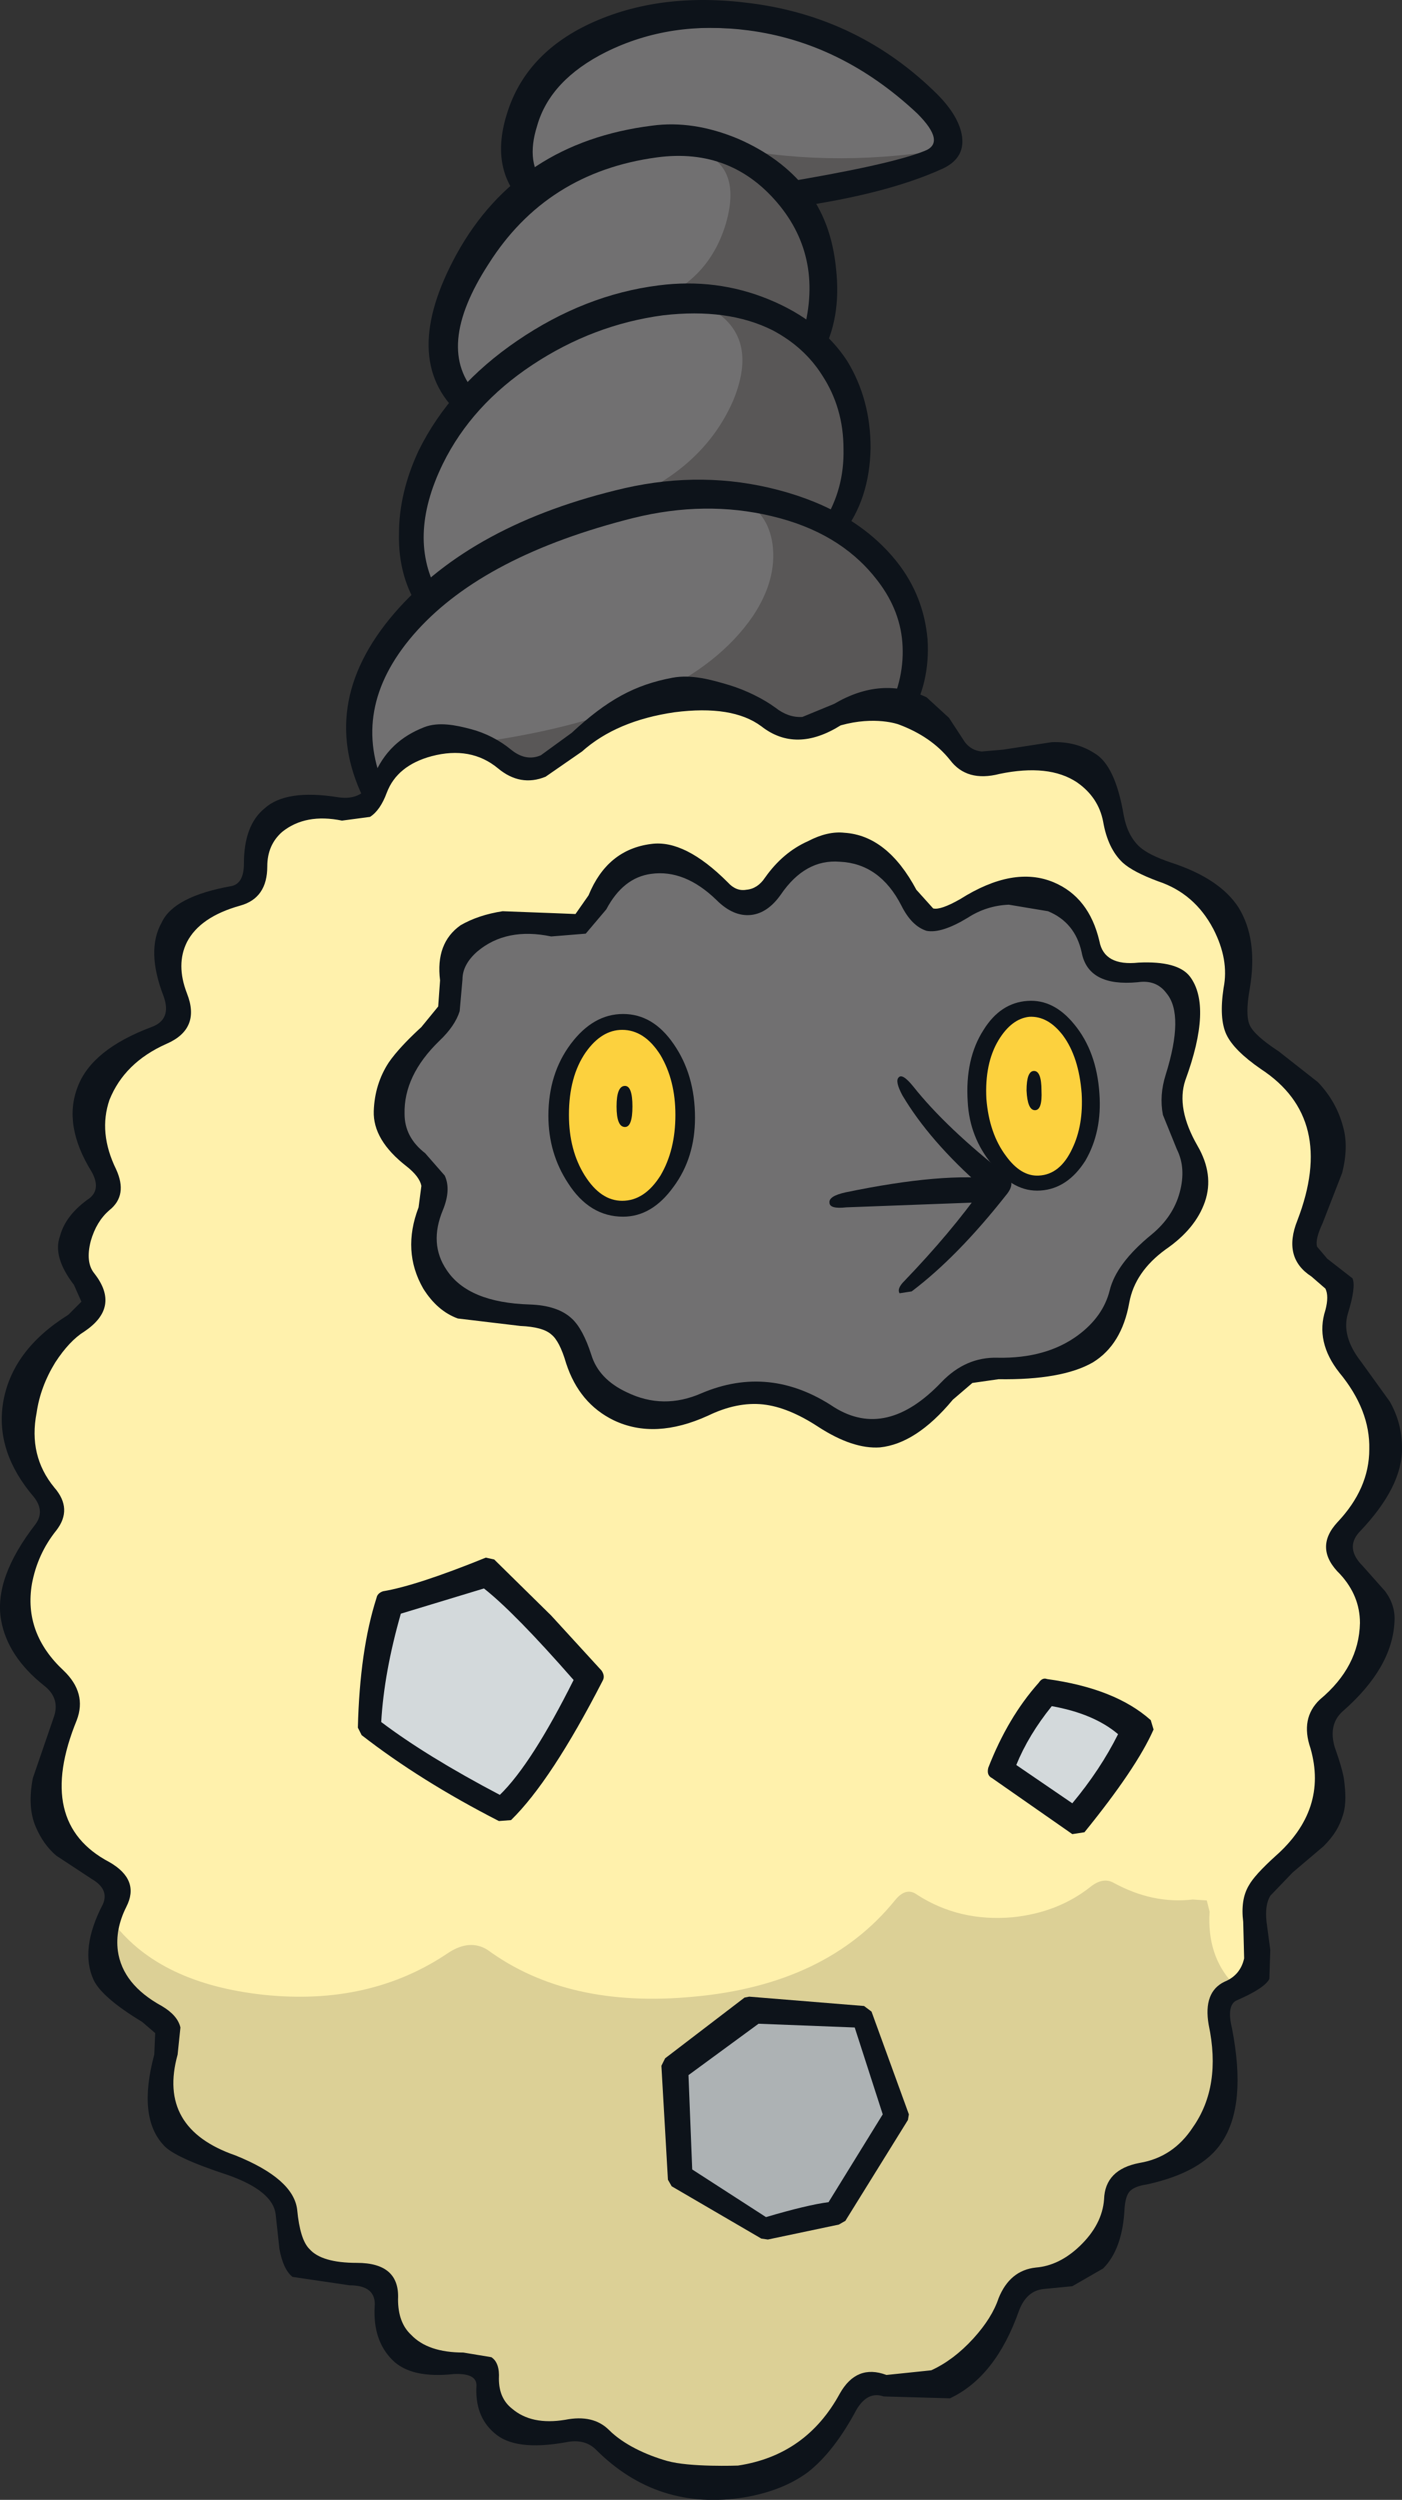 <?xml version="1.0" encoding="UTF-8"?>
<svg version="1.1" viewBox="0 0 75.061 133.81" xmlns="http://www.w3.org/2000/svg">
 <rect x="0" y="0" width="75.061" height="133.81" fill="#333333" stroke="none"/>
 <g transform="translate(.01 .026)">
  <path d="m44.25 38.65q1.7-0.8 3.65-0.45t2.9 1.7q0.65 0.95 1.45 1.1l1.4-0.15q3.05-0.55 4.35 0.35 0.9 0.65 1.45 2.65 0.35 1.3 1.2 2 0.55 0.5 1.85 1 2.25 0.85 3.1 3.05 0.7 1.75 0.4 3.5-0.15 1.25 0.25 2.05 0.35 0.65 1.35 1.3 2.7 1.8 3.1 4.3 0.3 1.8-0.7 4.4-0.7 1.7 0.6 2.5 1.15 0.8 0.8 2.35-0.35 1.7 0.85 3.05 3.25 3.7 0.2 7.85-0.8 1.1-0.75 1.8 0.05 0.5 0.7 1.25 1.3 1.5 0.8 3.6-0.4 1.75-1.8 3.05-1.2 1.1-0.75 2.85 0.5 1.95 0 3.25t-2.45 3.1l-0.9 1.05q-0.25 0.5-0.2 1.4l-0.25 2.2q-0.35 1.3-0.85 1.6-0.95 0.55-0.8 1.9 0.55 3.5-0.55 5.45-1.05 1.85-3.75 2.6-0.7 0.2-1 0.8l-0.45 1.55q-0.3 1.3-1.4 2.25-0.95 0.85-1.8 0.9-1.1 0.05-1.6 0.5-0.5 0.35-0.95 1.4-0.85 1.95-2.5 3.15-1.85 1.35-3.4 0.75l-1.9 0.15-1.15 1.65q-2.45 3.55-6.55 3.35-3.05-0.15-5.55-2-1.1-0.85-2.75-0.75-1.7 0.15-2.75-0.7-0.85-0.7-0.95-1.75-0.1-0.85-0.65-1.05l-1.1-0.1q-3.35 0-3.6-3-0.05-1.1-0.7-1.45l-1.25-0.25q-3.2 0-3.4-3.15-0.1-1-1.05-1.8-0.8-0.6-1.7-0.85-4.95-1.4-3.65-6 0.3-1-0.15-1.6l-1.05-0.85q-1.95-1.3-2.1-3.1-0.1-1 0.45-2.55 0.45-1.25-0.95-1.9-2.35-1.2-2.55-3.45-0.2-1.6 0.75-4.4l0.15-1.45-0.8-0.95q-2-1.65-1.85-4.1 0.15-2 1.6-4 0.4-0.55 0.2-1.1l-0.7-1.1q-1.7-2.5-0.65-5.1 0.8-1.95 2.75-3.35 1.3-0.9 0.45-2.55-0.55-1.15-0.5-1.8 0.05-0.75 0.85-1.55l0.75-1.35-0.3-1.45q-0.8-2.2 0.1-4.05 0.8-1.65 2.8-2.55 1.05-0.45 1.25-1.15 0.15-0.45-0.1-1.25-1.2-3.6 2.6-4.95l1.35-0.75 0.3-1.05q0-1.8 1.4-2.6 1.3-0.7 3.25-0.4 1.25 0.15 1.95-1.35 0.95-2.05 3.05-2.35 1.9-0.3 3.3 0.75 1.9 1.4 3.55-0.2 2.9-2.65 6.35-2.9 2.95-0.2 4.55 1.2 0.7 0.6 1.55 0.55l1.55-0.5" fill="#fff1ac"/>
  <path d="m48.95 8.9q-2.65 0.95-6.75 1.35 1.15 1.35 1.6 3.45 0.5 2.35-0.2 4.75 1.8 1.95 2.05 4.65 0.2 2.65-1.05 5.2 2.25 1.05 3.55 3.6 1.65 3.15-0.05 6.25l-3.2 0.2q-2 1.25-4 0-4.7-2.8-10.25 1.7-1.45 1.2-2.4 1.1-0.65 0-2.3-1-1.4-0.9-3.15-0.25-1.7 0.65-2.6 2.3-2.65-5.25 2.75-10.3-1.45-3.1-0.45-5.9 0.55-1.65 2.7-4.35-1.7-2.8-0.5-6.25 1.05-2.95 3.8-5.45-1.6-3.25 0.75-5.85 1.8-2 4.5-2.75l9.25 0.25q3.05 1.1 6.8 4.15 1.15 0.9 0.85 1.8-0.3 0.85-1.7 1.35" fill="#717071"/>
  <path d="m41.6 47.25q1.95-2.2 4.05-1.65 1.8 0.45 2.95 2.55 0.55 1 1.5 1 0.6 0 1.7-0.55 2.8-1.45 4.65-0.5 1.4 0.7 1.8 2.3 0.3 1.1 0.95 1.5l1.6 0.25q2.3 0.05 2.6 1.6 0.15 0.85-0.35 2.7l-0.45 1.95q-0.05 1 0.65 2.65 0.75 1.7 0.25 3.3-0.45 1.3-1.35 1.9-1.15 0.85-1.7 1.85l-0.95 2.3q-0.55 1.35-2.25 2.1-1.6 0.7-3.3 0.6-1.45-0.05-2.3 0.45-0.4 0.25-1.5 1.35-1.9 1.8-3.65 1.7-1.1-0.1-2.95-1.25-1.4-0.9-2.7-0.95-1.25 0-3.2 0.75-2.1 0.85-4 0.3-2.15-0.65-2.65-2.85-0.35-1.55-1.15-1.95l-1.8-0.3q-3.5-0.25-4.7-1.95-0.9-1.3-0.35-3.2 0.4-1.25 0.15-2l-0.95-1.35q-1.55-1.55-1.15-3.35 0.25-1.45 1.65-2.75l1.25-1.55q0.3-0.7 0.25-1.85-0.05-1.85 1.65-2.6l3.4-0.25q1.95 0.55 2.7-1.05 1.15-2.5 3.25-2.4 1.65 0.1 3.45 1.7 0.85 0.8 1.65 0.55l1.3-1.05" fill="#717071"/>
  <path d="m60.95 92.45-3.4 4.95-3.8-2.8q0.9-2.25 2.35-4.05 0.75 0.05 2.35 0.65 1.65 0.6 2.5 1.25" fill="#d3d9db"/>
  <path d="m31.75 89.75q-1.95 4-4.9 7.25l-3.5-2.05q-2.4-1.5-3.7-2.55 0.1-2.9 1.05-6.65l5.4-1.7 5.65 5.7" fill="#d3d9db"/>
  <g fill="#595757">
   <path d="m47.55 30.95q2.65 3.9 0.4 7.25-1.75-0.9-3.55 0.35-0.85 0.6-1.95 0.5-1-0.1-1.8-0.75-2.15-1.7-5.35-0.75-2.4 0.7-4.8 2.65-1.6 1.3-2.9 0.8-0.45-0.15-1.9-1.3 11.05-1.55 14.6-6.75 1.3-1.95 1.05-3.85-0.25-1.7-1.65-2.35 5.1 0.2 7.85 4.2"/>
   <path d="m44.8 20.25q2.15 3.95-0.25 8-1.95-1.35-5.5-1.6l-6.05 0.3q4.6-1.75 6.25-5.55 1.6-3.9-2.05-5.3 5.35 0.05 7.6 4.15"/>
   <path d="m42.7 11.1q2.2 3.55 0.8 7.1-2.05-1.55-4.3-1.95l-5.2 0.15q3.8-0.95 4.85-4.45 1-3.45-2.05-4.05 3.65-0.35 5.9 3.2"/>
   <path d="m50.45 8-4.25 1.55-4.1 0.8q-0.95-1.15-3.6-2.6 5.6 1.25 11.95 0.25"/>
  </g>
  <path d="m61.35 116.1q-1.55 0.3-1.8 1.8-0.6 3.35-3.4 3.9-1.8 0.35-2.5 1.9-0.7 1.6-2.2 2.8-1.75 1.45-3.4 1.15-2.1-0.4-2.9 1-1.45 2.8-4.6 3.9-3.9 1.35-7.65-1.6-0.9-0.7-1.75-0.9l-1.35-0.1q-3.3 0-3.6-2.2-0.15-1.35-1.35-1.5-3.9-0.3-3.9-2.85 0-0.85-0.6-1.35-0.55-0.45-1.4-0.45l-2.05-0.35q-1.25-0.6-1.4-2.5l-0.3-1.25q-0.35-0.7-1.35-1.15l-3.55-1.5q-2.2-1.5-1.45-4.35 0.35-1.35 0.2-1.9-0.25-0.65-1.45-1.4-2.65-1.65-1.5-4.25 2.5 3.2 8 3.8 5.7 0.6 9.9-2.25 1.15-0.75 2.1-0.15 4.3 3.15 11.05 2.5 7.1-0.65 10.75-5.15 0.6-0.75 1.2-0.3 2.25 1.45 5.1 1.2 2.45-0.25 4.2-1.65 0.65-0.5 1.2-0.2 2.1 1.15 4.25 0.9l0.75 0.05 0.15 0.6q-0.15 2.35 1.25 3.85-0.5 0.5-0.65 1.1-0.1 0.4-0.05 1.25 0.4 6.7-3.95 7.6" fill="#dcd096"/>
  <path d="m46.15 107.95 2 5.25-3.4 5.45-3.85 0.65-4.5-2.8-0.45-6.1 4.2-2.9 6 0.45" fill="#adb2b4"/>
  <g fill="#0d131a">
   <path d="m48.1 38.75s-1.258-0.466-3.1 0.05c-1.6 1-3.017 1.017-4.25 0.05-1.033-0.767-2.583-1.017-4.65-0.75-2.067 0.3-3.717 1-4.95 2.1l-1.95 1.35c-0.9 0.367-1.75 0.217-2.55-0.45-0.967-0.8-2.15-1.017-3.55-0.65-1.233 0.333-2.033 0.983-2.4 1.95-0.233 0.633-0.533 1.067-0.9 1.3l-1.5 0.2c-1.3-0.267-2.367-0.067-3.2 0.6-0.533 0.467-0.8 1.083-0.8 1.85 0 1.133-0.483 1.833-1.45 2.1-1.433 0.4-2.383 1.05-2.85 1.95-0.4 0.8-0.4 1.717 0 2.75 0.5 1.267 0.133 2.167-1.1 2.7-1.5 0.667-2.517 1.667-3.05 3-0.4 1.167-0.283 2.4 0.35 3.7 0.433 0.933 0.317 1.667-0.35 2.2-0.467 0.4-0.8 0.95-1 1.65-0.2 0.767-0.133 1.35 0.2 1.75 0.933 1.2 0.75 2.233-0.55 3.1-0.533 0.333-1.05 0.883-1.55 1.65-0.533 0.867-0.867 1.767-1 2.7-0.3 1.533 0.017 2.867 0.95 4 0.667 0.767 0.7 1.533 0.1 2.3-0.667 0.833-1.1 1.783-1.3 2.85-0.3 1.767 0.267 3.317 1.7 4.65 0.833 0.8 1.067 1.683 0.7 2.65-1.5 3.667-0.917 6.2 1.75 7.6 1.1 0.633 1.4 1.433 0.9 2.4-0.4 0.8-0.55 1.583-0.45 2.35 0.167 1.2 0.95 2.183 2.35 2.95 0.567 0.333 0.9 0.717 1 1.15l-0.15 1.45c-0.733 2.633 0.3 4.433 3.1 5.4 2.067 0.833 3.167 1.8 3.3 2.9 0.1 1.067 0.317 1.767 0.65 2.1 0.433 0.5 1.283 0.75 2.55 0.75 1.533 0 2.267 0.65 2.2 1.95 0 0.833 0.233 1.467 0.7 1.9 0.6 0.633 1.533 0.95 2.8 0.95l1.5 0.25c0.3 0.2 0.433 0.583 0.4 1.15 0 0.7 0.233 1.233 0.7 1.6 0.7 0.6 1.65 0.8 2.85 0.6 1-0.2 1.783-0.017 2.35 0.55 0.767 0.767 1.974 1.329 3.1 1.65 1.221 0.348 3.8 0.25 3.8 0.25 2.433-0.367 4.25-1.65 5.45-3.85 0.6-1.067 1.433-1.4 2.5-1l2.4-0.25c0.8-0.367 1.55-0.933 2.25-1.7 0.667-0.733 1.117-1.45 1.35-2.15 0.4-1 1.067-1.55 2-1.65 0.833-0.067 1.617-0.45 2.35-1.15 0.8-0.767 1.233-1.6 1.3-2.5 0.033-1.067 0.667-1.717 1.9-1.95 1.2-0.2 2.15-0.833 2.85-1.9 1.033-1.467 1.317-3.3 0.85-5.5-0.2-1.167 0.083-1.933 0.85-2.3 0.567-0.233 0.917-0.65 1.05-1.25l-0.05-1.95c-0.1-0.8 0-1.45 0.3-1.95 0.2-0.367 0.667-0.883 1.4-1.55 1.9-1.667 2.533-3.6 1.9-5.8-0.367-1.067-0.2-1.933 0.5-2.6 1.4-1.167 2.117-2.533 2.15-4.1 0-0.967-0.35-1.833-1.05-2.6-0.967-0.933-1.017-1.867-0.15-2.8 1.133-1.2 1.7-2.5 1.7-3.9 0.033-1.4-0.5-2.767-1.6-4.1-0.867-1.1-1.117-2.217-0.75-3.35 0.133-0.5 0.133-0.883 0-1.15l-0.75-0.65c-1.033-0.667-1.283-1.667-0.75-3 1.4-3.633 0.75-6.333-1.95-8.1-0.967-0.667-1.583-1.283-1.85-1.85s-0.317-1.4-0.15-2.5c0.2-1 0.017-2.05-0.55-3.15-0.667-1.267-1.65-2.117-2.95-2.55-0.9-0.333-1.533-0.667-1.9-1-0.533-0.5-0.883-1.233-1.05-2.2-0.167-0.867-0.633-1.567-1.4-2.1-1-0.667-2.383-0.817-4.15-0.45-1.167 0.3-2.05 0.05-2.65-0.75-0.667-0.833-1.583-1.467-2.75-1.9m-6.6-0.9c0.467 0.367 0.95 0.533 1.45 0.5l1.7-0.7c1.7-1 3.35-1.117 4.95-0.35l1.2 1.1 0.85 1.3c0.233 0.3 0.533 0.467 0.9 0.5l1.15-0.1 2.6-0.4c0.867-0.033 1.633 0.167 2.3 0.6 0.733 0.433 1.25 1.533 1.55 3.3 0.133 0.733 0.417 1.3 0.85 1.7 0.333 0.3 0.9 0.583 1.7 0.85 1.733 0.567 2.933 1.367 3.6 2.4 0.7 1.133 0.9 2.583 0.6 4.35-0.167 0.933-0.167 1.583 0 1.95s0.683 0.833 1.55 1.4l2.1 1.65c0.667 0.7 1.117 1.5 1.35 2.4 0.2 0.7 0.183 1.517-0.05 2.45l-1.05 2.7c-0.267 0.567-0.367 0.983-0.3 1.25l0.55 0.65 1.35 1.05c0.133 0.3 0.05 0.933-0.25 1.9-0.233 0.8 0 1.65 0.7 2.55l1.55 2.15c0.433 0.767 0.65 1.583 0.65 2.45 0.033 1.4-0.733 2.917-2.3 4.55-0.5 0.567-0.433 1.167 0.2 1.8l1.2 1.35c0.367 0.5 0.533 1.033 0.5 1.6-0.067 1.667-1 3.283-2.8 4.85-0.5 0.467-0.633 1.1-0.4 1.9 0 0 0.424 1.148 0.5 1.75 0.077 0.612 0.127 1.259-0.05 1.85-0.191 0.638-0.483 1.133-1.05 1.7l-1.65 1.4-1.2 1.25c-0.2 0.333-0.267 0.8-0.2 1.4l0.2 1.5-0.05 1.55c-0.167 0.333-0.75 0.717-1.75 1.15-0.367 0.167-0.45 0.667-0.25 1.5 0.533 2.733 0.35 4.767-0.55 6.1-0.7 1.067-2.033 1.817-4 2.25-0.467 0.067-0.783 0.2-0.95 0.4-0.133 0.167-0.217 0.45-0.25 0.85-0.067 1.467-0.45 2.55-1.15 3.25l-1.65 0.95-1.55 0.15c-0.6 0.067-1.033 0.45-1.3 1.15-0.833 2.367-2.067 3.933-3.7 4.7l-3.55-0.1c-0.567-0.2-1.05 0.033-1.45 0.7-0.8 1.5-1.667 2.617-2.6 3.35-0.9 0.667-2.033 1.117-3.4 1.35-3.1 0.5-5.75-0.35-7.95-2.55-0.4-0.4-0.933-0.533-1.6-0.4-1.833 0.333-3.117 0.167-3.85-0.5-0.7-0.6-1.017-1.45-0.95-2.55 0-0.433-0.4-0.633-1.2-0.6-1.533 0.167-2.633-0.083-3.3-0.75-0.7-0.7-1.017-1.65-0.95-2.85 0.067-0.767-0.383-1.15-1.35-1.15l-3.05-0.45c-0.333-0.267-0.567-0.767-0.7-1.5l-0.2-1.85c-0.1-0.833-0.95-1.533-2.55-2.1-1.933-0.633-3.083-1.167-3.45-1.6-0.933-1-1.1-2.617-0.5-4.85l0.05-1.15-0.7-0.6c-1.433-0.867-2.3-1.617-2.6-2.25-0.5-1.1-0.333-2.45 0.5-4.05 0.233-0.533 0.033-0.983-0.6-1.35l-1.9-1.25c-0.467-0.4-0.833-0.917-1.1-1.55-0.3-0.7-0.35-1.567-0.15-2.6l1.1-3.2c0.267-0.7 0.1-1.283-0.5-1.75-1.3-1.033-2.067-2.2-2.3-3.5-0.267-1.5 0.35-3.217 1.85-5.15 0.333-0.467 0.3-0.95-0.1-1.45-1.367-1.6-1.917-3.267-1.65-5 0.3-1.9 1.467-3.483 3.5-4.75l0.7-0.7-0.4-0.9c-0.767-1-1.017-1.867-0.75-2.6 0.2-0.767 0.733-1.45 1.6-2.05 0.4-0.333 0.433-0.8 0.1-1.4-1.033-1.667-1.283-3.183-0.75-4.55 0.5-1.333 1.817-2.4 3.95-3.2 0.733-0.267 0.95-0.817 0.65-1.65-0.633-1.633-0.667-2.95-0.1-3.95 0.433-0.933 1.683-1.583 3.75-1.95 0.433-0.1 0.65-0.5 0.65-1.2 0-1.367 0.367-2.35 1.1-2.95 0.767-0.7 2.083-0.9 3.95-0.6 0.9 0.133 1.517-0.2 1.85-1 0.567-1.467 1.543-2.278 2.75-2.75 0.777-0.304 1.693-0.112 2.5 0.1 0.779 0.204 1.55 0.6 2.15 1.1 0.533 0.433 1.067 0.533 1.6 0.3l1.65-1.2c1.9-1.767 3.384-2.573 5.4-2.95 1.008-0.188 2.068 0.104 3.05 0.4 0.871 0.263 1.817 0.733 2.45 1.2"/>
   <path d="m25.9 85-4.45 1.35q-0.9 3.15-1.05 5.8 2.45 1.85 6.35 3.9 1.7-1.65 3.95-6.15-3.15-3.6-4.8-4.9m-6.55 7.85-0.2-0.4q0.1-4.15 1-6.95 0.05-0.25 0.35-0.35 1.8-0.3 5.5-1.8l0.45 0.1 3.05 3 2.7 2.95q0.2 0.3 0.05 0.55-2.75 5.35-4.9 7.45l-0.65 0.05q-4.2-2.15-7.35-4.6"/>
   <path d="m53.1 95.15q-0.3-0.15-0.2-0.55 1.05-2.7 2.7-4.55 0.2-0.3 0.45-0.2 3.65 0.5 5.55 2.2l0.15 0.5q-0.9 2.05-3.7 5.5l-0.65 0.1-4.3-3m6.75-2.35q-1.3-1.1-3.55-1.5-1.25 1.55-1.9 3.15l3 2.05q1.5-1.8 2.45-3.7"/>
   <path d="m48.25 48.45q-1.15-2.25-3.3-2.35-1.85-0.15-3.15 1.75-0.7 1-1.6 1.1-0.95 0.1-1.85-0.8-1.7-1.65-3.5-1.4-1.5 0.2-2.4 1.9l-1.1 1.3-1.85 0.15q-2.4-0.5-3.95 0.8-0.8 0.7-0.8 1.5l-0.15 1.7q-0.25 0.8-1.1 1.6-1.9 1.85-1.85 3.9 0 1.25 1.1 2.1l1.05 1.2q0.35 0.75-0.1 1.85-0.75 1.8 0.2 3.2 1.15 1.75 4.45 1.85 1.5 0.05 2.25 0.75 0.6 0.55 1.05 1.95 0.4 1.3 1.9 2 1.95 0.95 4 0.05 3.65-1.55 7.1 0.75 2.8 1.75 5.75-1.35 1.3-1.35 3-1.3 2.6 0.05 4.3-1.2 1.35-1 1.7-2.4 0.35-1.45 2.25-3 1.15-0.95 1.5-2.25t-0.15-2.3l-0.75-1.85q-0.2-1.05 0.15-2.15 1-3.2 0.05-4.35-0.55-0.75-1.55-0.6-2.65 0.25-3-1.6-0.35-1.6-1.8-2.2l-2.1-0.35q-1.2 0.05-2.2 0.7-1.4 0.85-2.2 0.7-0.8-0.25-1.35-1.35m-7.3-1.5q0.95-1.35 2.3-1.95 1.05-0.55 1.95-0.45 2.3 0.15 3.85 3.05l0.9 1q0.4 0.1 1.45-0.5 2.85-1.8 5-0.9 1.9 0.8 2.45 3.15 0.25 1.35 2.1 1.15 2.1-0.1 2.75 0.75 1.2 1.6-0.25 5.55-0.5 1.5 0.65 3.5 0.9 1.55 0.4 3t-2.1 2.55q-1.65 1.2-1.95 2.85-0.4 2.25-1.95 3.2-1.65 0.95-5.05 0.9l-1.4 0.2-1.05 0.9q-1.95 2.35-3.9 2.55-1.45 0.1-3.3-1.1-1.6-1.05-2.95-1.2-1.4-0.15-2.95 0.6-2.85 1.3-5.05 0.25-1.85-0.9-2.55-3.05-0.35-1.2-0.8-1.55-0.45-0.4-1.65-0.45l-3.35-0.4q-1.1-0.4-1.85-1.6-1.15-2-0.25-4.35l0.15-1.15q-0.1-0.5-0.8-1.05-1.8-1.4-1.75-2.95 0.05-1.45 0.8-2.6 0.55-0.8 1.75-1.9l0.9-1.1 0.1-1.4q-0.25-2 1.1-2.95 0.95-0.55 2.25-0.75l2.65 0.1 1.25 0.05 0.7-1q1-2.45 3.35-2.75 1.8-0.25 4.1 2.05 0.45 0.5 1 0.4 0.6-0.05 1-0.65"/>
   <path d="m42.65 11.05-1.05-1.25q6.05-1 7.9-1.75 1.15-0.45-0.4-2-4.05-3.8-9.05-4.45-4.15-0.55-7.6 1.15-3 1.5-3.7 3.95-0.65 2.05 0.45 3.2l-1.25 0.9q-1.75-1.85-0.8-4.8 1-3.15 4.4-4.75 3.75-1.75 8.65-1.1 5.8 0.75 9.95 4.85 1.2 1.2 1.35 2.3 0.15 1.2-1.15 1.75-2.9 1.3-7.7 2"/>
   <path d="m43.15 10.1q1.35 1.7 1.6 4.25 0.3 2.7-0.8 4.65l-1.1-0.75q1.35-4.2-1.1-7.25-2.55-3.15-6.6-2.6-5.9 0.8-9 5.7-2.95 4.55-0.6 7l-0.95 1.05q-3.25-2.95-0.15-8.6 3.3-5.95 10.45-6.85 2.2-0.3 4.6 0.7 2.3 1 3.65 2.7"/>
   <path d="m45.1 28.55-1-0.65q1.1-1.75 1.05-3.9 0-2.2-1.15-3.95-0.95-1.5-2.65-2.4-2.4-1.2-5.85-0.8-3.75 0.5-7 2.65t-4.8 5.3q-1.95 4-0.2 7l-1 0.85q-1.2-1.75-1.15-4.1 0-2.2 1.05-4.45 1.7-3.45 5.3-5.9t7.55-2.95q3.1-0.4 5.9 0.75t4.2 3.3q1.25 2.05 1.25 4.65-0.05 2.75-1.5 4.6"/>
   <path d="m48.65 38.45-1.15-0.35q0.95-1.85 0.8-3.75-0.15-1.85-1.45-3.45-1.95-2.45-5.55-3.3-3.55-0.85-7.4 0.1-7.95 2-11.6 6.05-3.55 3.95-1.8 8.2l-0.9 1.05q-2.75-5.25 1.5-10.2 4.15-4.8 12.35-6.7 4.2-0.95 8.2 0.1 4.2 1.1 6.4 3.9 1.4 1.8 1.6 4.1 0.15 2.35-1 4.25"/>
   <path d="m46.25 107.35 0.4 0.3 2 5.5-0.05 0.3-3.35 5.4-0.35 0.2-3.8 0.8-0.35-0.05-4.8-2.8-0.2-0.35-0.35-6.1 0.2-0.4 4.25-3.25 0.25-0.05 6.15 0.5m-0.5 1.15-5.15-0.2-3.75 2.75 0.2 5.05 3.95 2.55q2.2-0.65 3.35-0.8l2.9-4.7-1.5-4.65"/>
  </g>
  <path d="m33 54.8q1.65-0.15 2.75 1.4 0.9 1.35 1 3.15 0.1 1.85-0.7 3.3-0.9 1.75-2.7 1.8-1.7 0.05-2.65-1.65-0.75-1.35-0.8-3.1-0.05-1.65 0.65-3.05 0.9-1.7 2.45-1.85" fill="#fcd13e"/>
  <path d="m54.9 54.15q1.95-0.1 2.85 1.65 0.65 1.15 0.7 2.8 0.05 1.4-0.5 2.75-0.75 1.7-2.05 1.85-1.35 0.1-2.4-1.2-0.9-1.15-1.2-2.85-0.25-1.7 0.4-3.2 0.7-1.7 2.2-1.8" fill="#fcd13e"/>
  <g fill="#0d131a">
   <path d="m33.85 59.2q0 1.1-0.4 1.1-0.45 0-0.45-1.1t0.45-1.1q0.4 0 0.4 1.1"/>
   <path d="m55.75 58.35q0.05 1.05-0.35 1.05t-0.45-1.05q0-1.05 0.4-1.05t0.4 1.05"/>
   <path d="m36.15 59.65q0-1.85-0.8-3.2-0.85-1.35-2.05-1.35-1.1 0-1.95 1.2-0.9 1.3-0.9 3.35 0 1.9 0.85 3.25t2 1.35q1.2 0 2.05-1.35 0.8-1.35 0.8-3.25m-5.6-3.8q1.2-1.6 2.8-1.6t2.7 1.6q1.15 1.65 1.15 3.95 0 2.15-1.15 3.7-1.15 1.6-2.7 1.6-1.8 0-2.95-1.8-1.05-1.6-1.05-3.6 0-2.25 1.2-3.85"/>
   <path d="m52.65 55.1q0.9-1.45 2.35-1.55 1.4-0.1 2.5 1.25 1.2 1.45 1.35 3.7 0.15 2.05-0.75 3.6-0.95 1.5-2.4 1.6t-2.6-1.4q-1.2-1.45-1.3-3.35-0.15-2.3 0.85-3.85m2.45-0.7q-0.95 0.1-1.65 1.25-0.75 1.25-0.65 3.15 0.15 1.85 1.05 3.05 0.8 1.1 1.75 1.05 1.15-0.05 1.8-1.45 0.6-1.25 0.5-2.95-0.15-1.95-1-3.1-0.8-1.05-1.8-1"/>
   <path d="m48.3 58.6q-0.4-0.75-0.2-0.95 0.2-0.25 0.8 0.5 1.75 2.2 5 4.75 0.5 0.4-0.05 1.05-2.6 3.3-5.05 5.15l-0.65 0.1q-0.15-0.25 0.25-0.65 2.5-2.6 4.2-5-2.85-2.5-4.3-4.95"/>
   <path d="m53.4 63.1-0.1 1.2-8 0.3q-0.9 0.1-0.9-0.25-0.05-0.35 0.85-0.55 5.3-1.1 8.15-0.7"/>
  </g>
 </g>
</svg>
